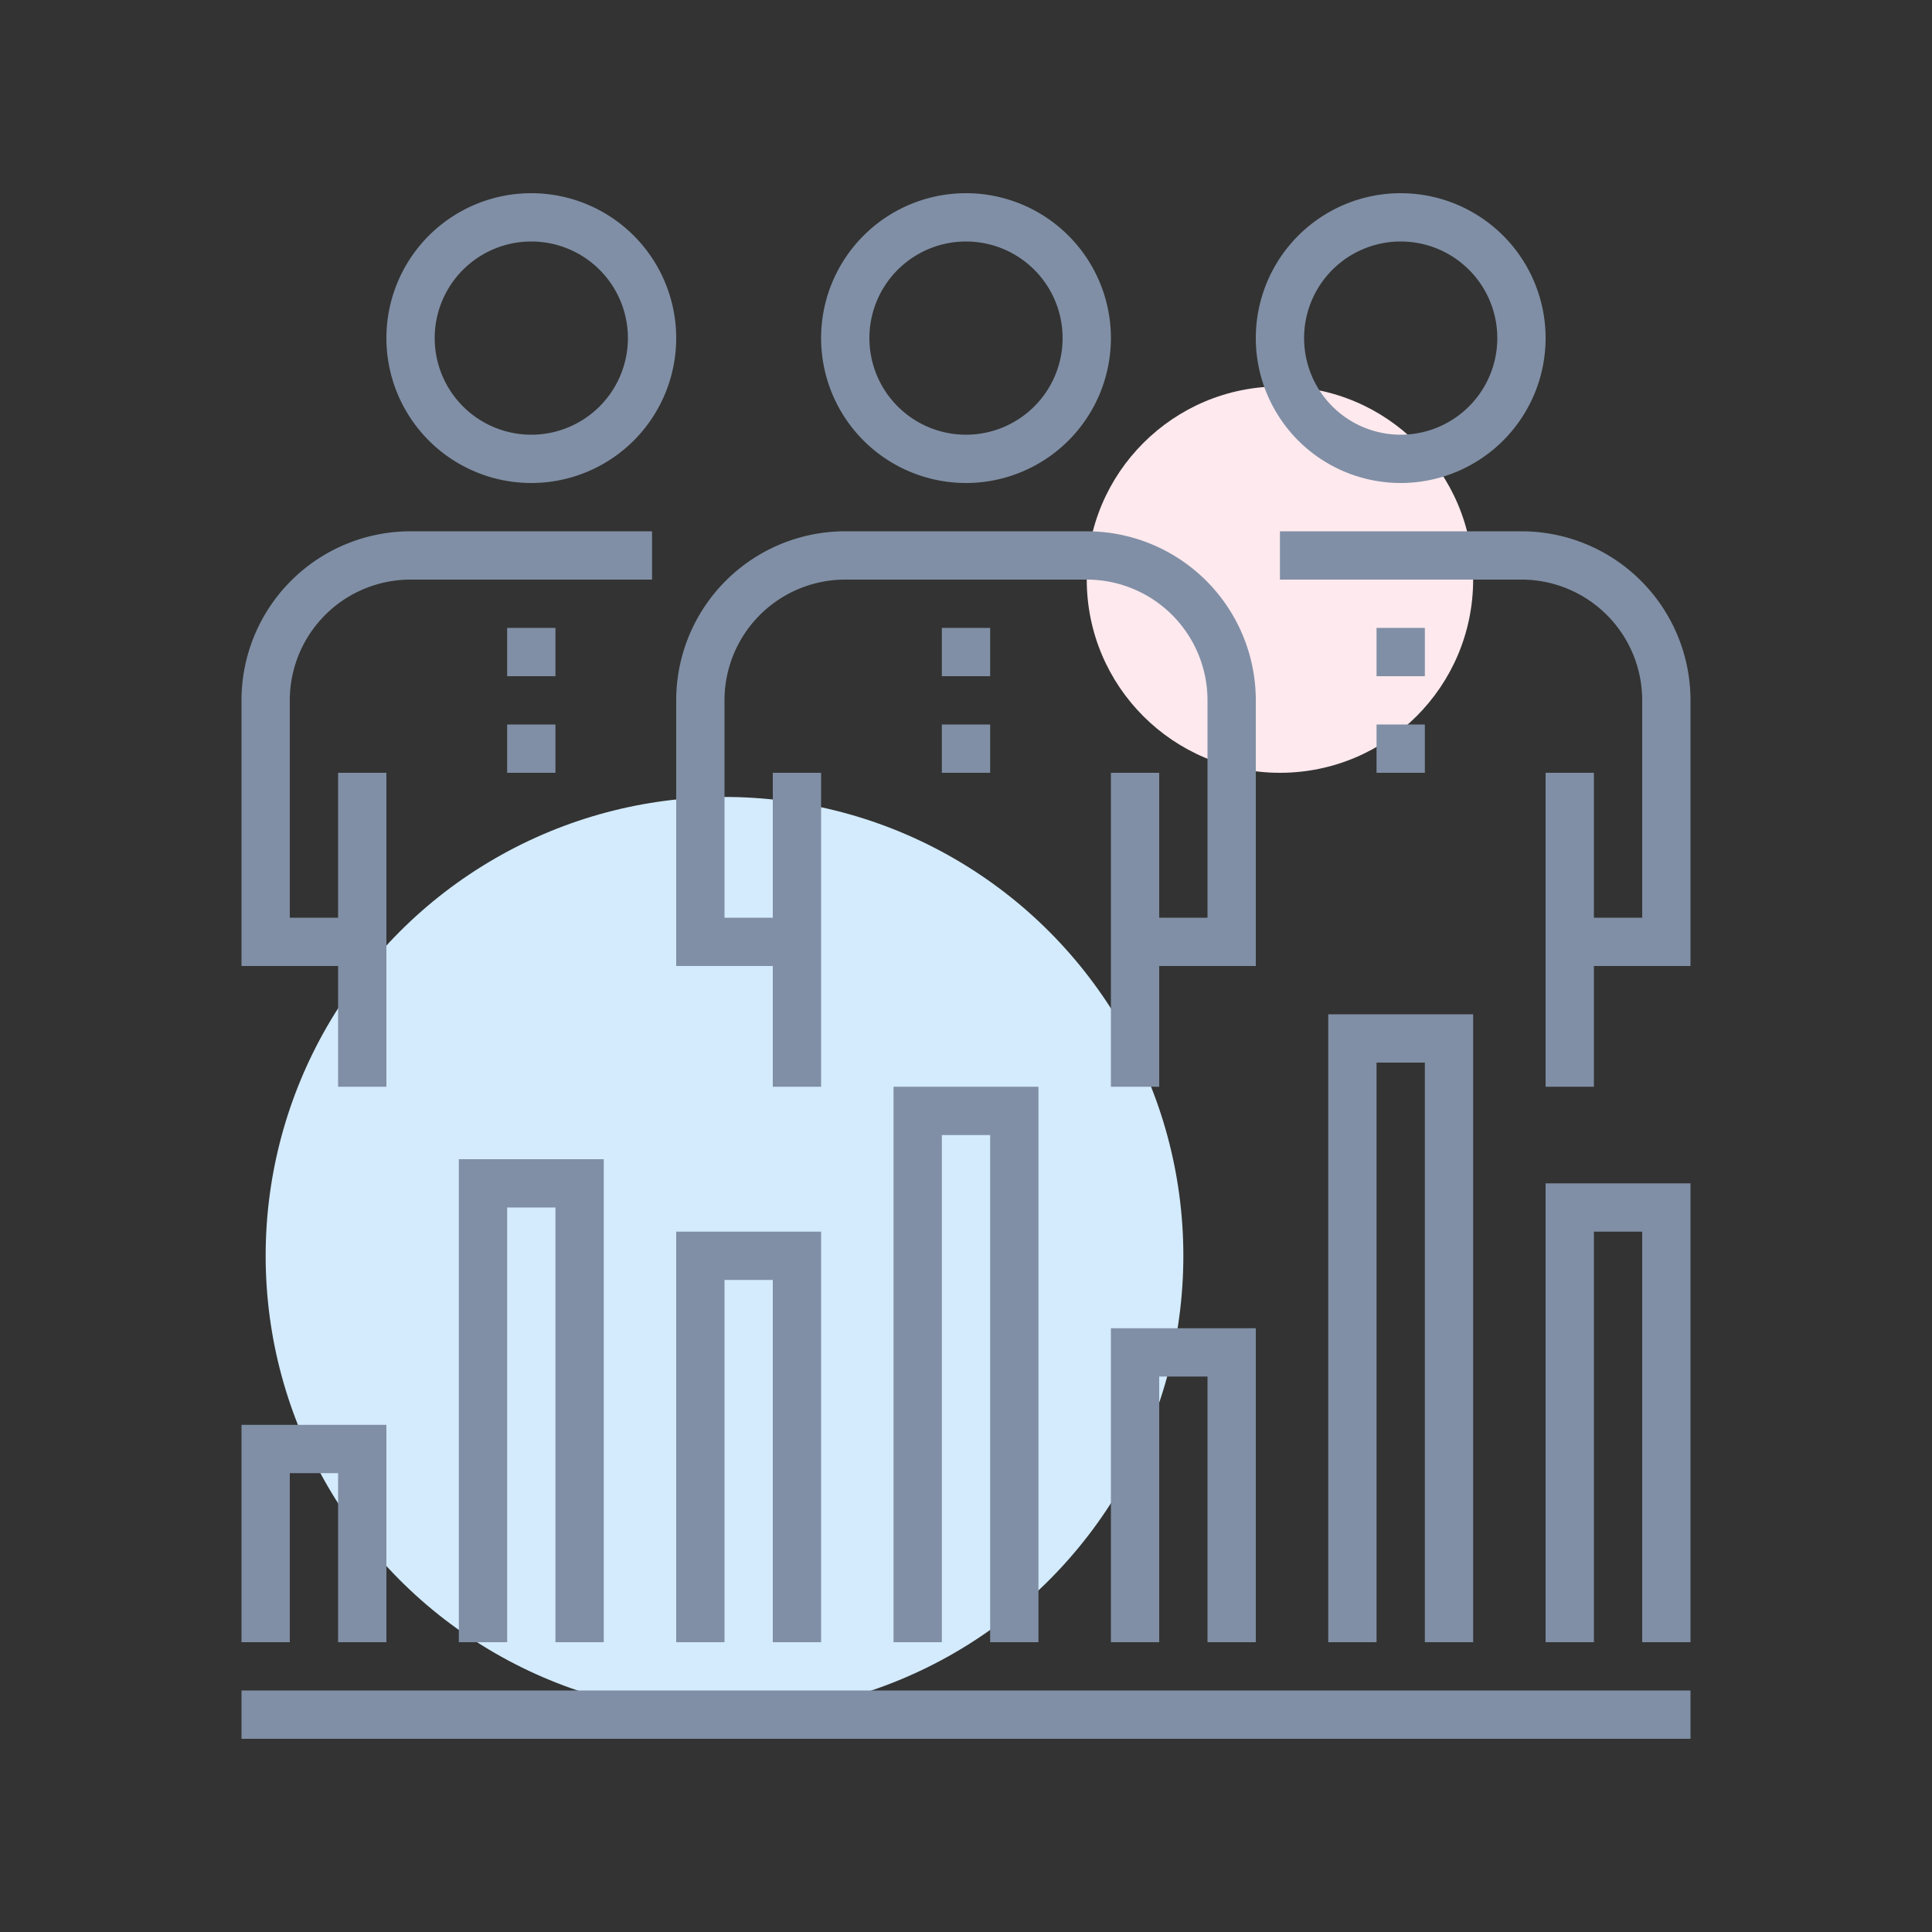 <svg xmlns="http://www.w3.org/2000/svg" width="40" height="40"><rect width="100%" height="100%" fill="#333333" stroke="none"/><g transform="translate(-11 4)"><circle cx="9.5" cy="9.5" r="9.5" fill="#d3ebfc" data-name="Ellipse 243" transform="translate(16.5 12.5)"/><circle cx="4" cy="4" r="4" fill="#fee9ee" data-name="Ellipse 244" transform="translate(33.5 4)"/><g fill="#808fa5" data-name="Group 83538"><path d="M19 30h-1v-3.5h-1V30h-1v-4.5h3z" data-name="Path 90305"/><path d="M23.5 30h-1v-9h-1v9h-1V20h3z" data-name="Path 90306"/><path d="M28 30h-1v-7.5h-1V30h-1v-8.5h3z" data-name="Path 90307"/><path d="M32.5 30h-1V19.5h-1V30h-1V18.5h3z" data-name="Path 90308"/><path d="M37 30h-1v-5.5h-1V30h-1v-6.5h3z" data-name="Path 90309"/><path d="M41.5 30h-1V18h-1v12h-1V17h3z" data-name="Path 90310"/><path d="M46 30h-1v-8.5h-1V30h-1v-9.5h3z" data-name="Path 90311"/><path d="M16 31h30v1H16z" data-name="Rectangle 23855"/><path d="M31 6a3 3 0 1 1 3-3 3 3 0 0 1-3 3zm0-5a2 2 0 1 0 2 2 2 2 0 0 0-2-2z" data-name="Path 90312"/><path d="M30.5 9h1v1h-1z" data-name="Rectangle 23856"/><path d="M30.5 11h1v1h-1z" data-name="Rectangle 23857"/><path d="M37 16h-2.5v-1H36v-4.5A2.5 2.5 0 0 0 33.5 8h-5a2.5 2.5 0 0 0-2.5 2.5V15h1.5v1H25v-5.5A3.5 3.5 0 0 1 28.5 7h5a3.5 3.5 0 0 1 3.5 3.5z" data-name="Path 90313"/><path d="M34 12h1v6.5h-1z" data-name="Rectangle 23858"/><path d="M27 12h1v6.5h-1z" data-name="Rectangle 23859"/><path d="M22 6a3 3 0 1 1 3-3 3 3 0 0 1-3 3zm0-5a2 2 0 1 0 2 2 2 2 0 0 0-2-2z" data-name="Path 90314"/><path d="M21.5 9h1v1h-1z" data-name="Rectangle 23860"/><path d="M21.5 11h1v1h-1z" data-name="Rectangle 23861"/><path d="M18.5 16H16v-5.5A3.5 3.5 0 0 1 19.5 7h5v1h-5a2.5 2.5 0 0 0-2.5 2.5V15h1.5z" data-name="Path 90315"/><path d="M18 12h1v6.5h-1z" data-name="Rectangle 23862"/><path d="M40 6a3 3 0 1 1 3-3 3 3 0 0 1-3 3zm0-5a2 2 0 1 0 2 2 2 2 0 0 0-2-2z" data-name="Path 90316"/><path d="M39.5 9h1v1h-1z" data-name="Rectangle 23863"/><path d="M39.5 11h1v1h-1z" data-name="Rectangle 23864"/><path d="M46 16h-2.5v-1H45v-4.5A2.5 2.5 0 0 0 42.5 8h-5V7h5a3.5 3.5 0 0 1 3.5 3.5z" data-name="Path 90317"/><path d="M43 12h1v6.5h-1z" data-name="Rectangle 23865"/></g></g></svg>